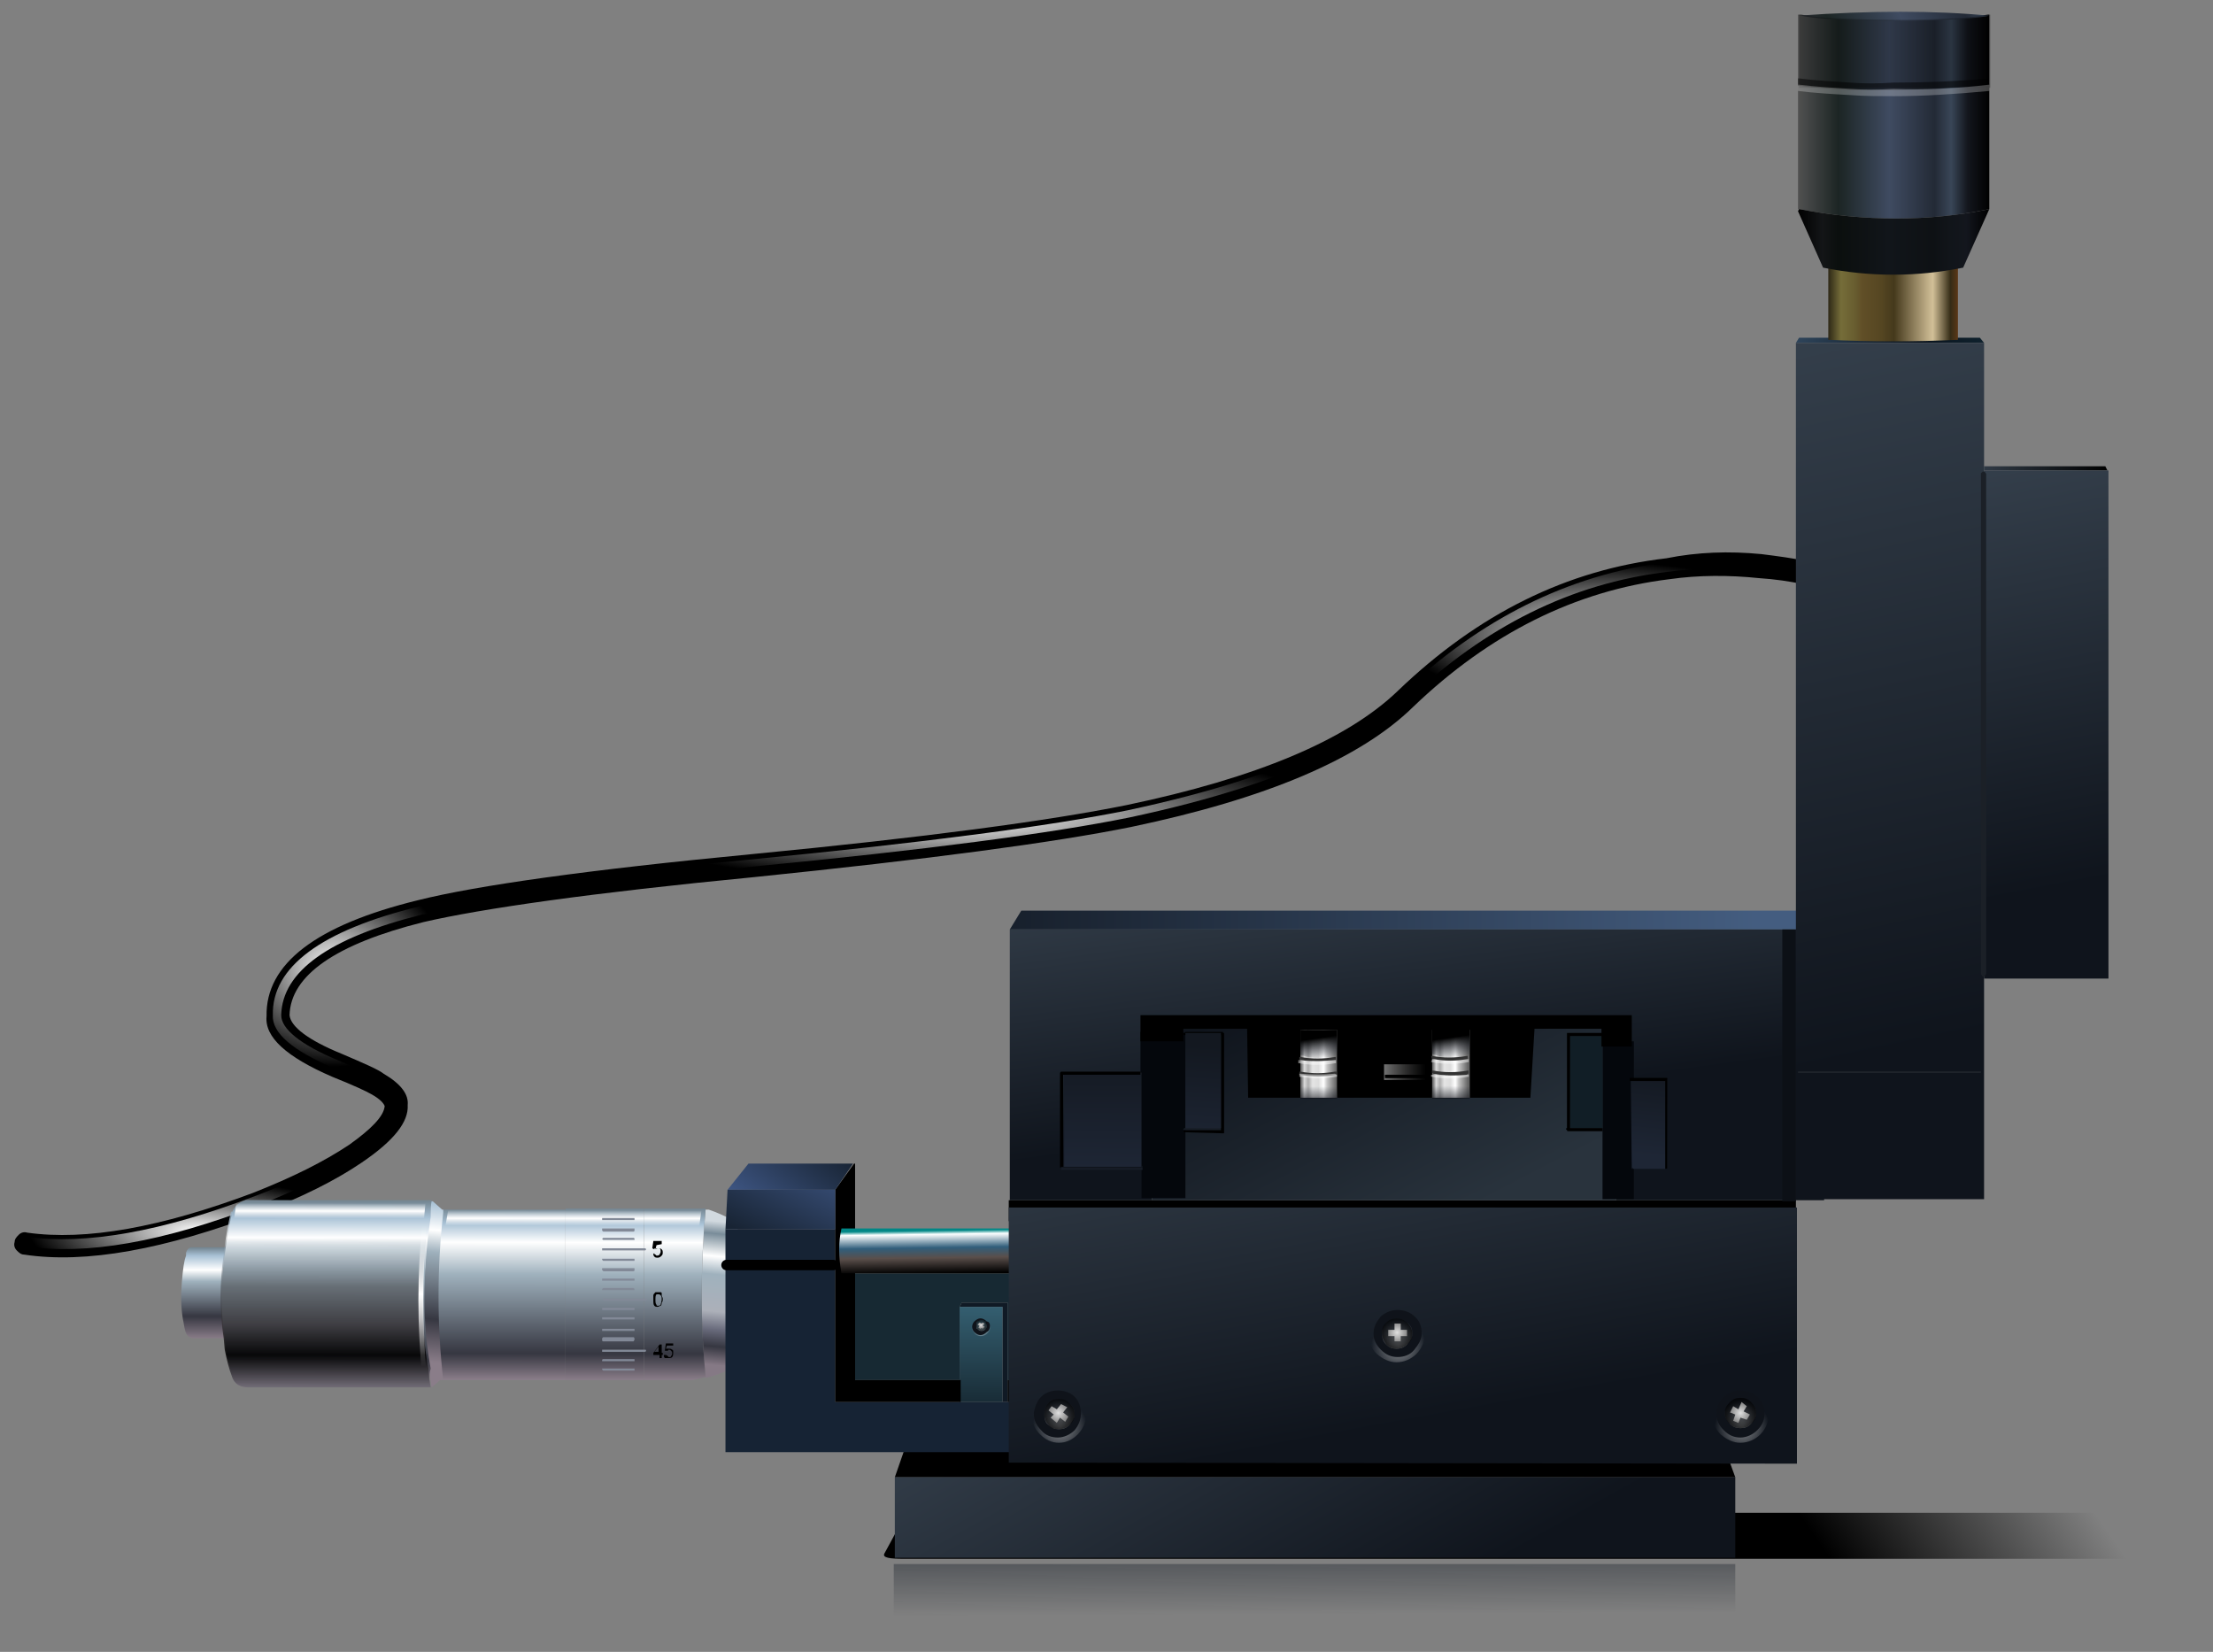 <?xml version="1.0" encoding="utf-8"?>
<!-- Generator: Adobe Illustrator 16.0.0, SVG Export Plug-In . SVG Version: 6.00 Build 0)  -->
<!DOCTYPE svg PUBLIC "-//W3C//DTD SVG 1.1//EN" "http://www.w3.org/Graphics/SVG/1.1/DTD/svg11.dtd">
<svg version="1.1" id="Layer_1" xmlns="http://www.w3.org/2000/svg" xmlns:xlink="http://www.w3.org/1999/xlink" x="0px" y="0px"
	 width="211.7px" height="158px" viewBox="77.5 397.7 211.7 158" enable-background="new 77.5 397.7 211.7 158"
	 xml:space="preserve">
<rect x="77.5" y="397.7" width="211.7" height="158" fill="#808080" stroke="none"/>
<g>
	<g>
		
			<linearGradient id="SVGID_1_" gradientUnits="userSpaceOnUse" x1="-368.7" y1="226.647" x2="-341.356" y2="226.647" gradientTransform="matrix(0.998 -5.668527e-002 -0.667 -0.964 769.214 740.777)">
			<stop  offset="0" style="stop-color:#000000"/>
			<stop  offset="1" style="stop-color:#000000;stop-opacity:0"/>
		</linearGradient>
		<path fill="url(#SVGID_1_)" d="M166.5,542.4h6.9h103.8c1.8,0,3.1,0.1,4,0.4l6.9,3.5c-0.2,0.3-1,0.5-2.5,0.5H172.5H164
			c-1.4,0-2.1-0.1-1.9-0.5l1.9-3.5C164.2,542.5,165,542.4,166.5,542.4z"/>
	</g>
	<g>
		
			<linearGradient id="SVGID_2_" gradientUnits="userSpaceOnUse" x1="0.915" y1="227.963" x2="0.864" y2="239.713" gradientTransform="matrix(1 0 0 -1 202.34 780.039)">
			<stop  offset="0" style="stop-color:#1C232C;stop-opacity:0"/>
			<stop  offset="1" style="stop-color:#1C232C"/>
		</linearGradient>
		<rect x="163" y="547.3" fill="url(#SVGID_2_)" width="80.5" height="7.5"/>
	</g>
	<g>
		<path fill="none" d="M211.3,465c0.2-0.2,0.3-0.3,0.5-0.5c4-3.8,8.3-6.8,12.9-8.9"/>
		<path d="M246,450.7L246,450.7c1.6,0.2,3.1,0.4,4.5,0.7c0.3,0.1,0.5,0.2,0.7,0.5c0.2,0.3,0.2,0.5,0.2,0.8c-0.1,0.3-0.2,0.5-0.5,0.7
			c-0.2,0.2-0.5,0.2-0.8,0.2c-1.4-0.3-2.8-0.5-4.3-0.6c-2.9-0.3-5.8-0.3-8.6,0.1c-9,1.1-17.2,5.2-24.5,12.2c-5.1,5-14.1,8.8-27,11.5
			c-7.4,1.5-19.5,3.1-36.1,4.8c-15.5,1.5-26,3-31.6,4.3c-8.4,2.1-12.7,5.1-12.8,8.9c0.1,1.1,1.8,2.4,5,3.7l0,0
			c2.1,0.9,3.5,1.5,4,1.9c1.7,1,2.4,2,2.3,3c0.1,1.6-1.3,3.4-4.4,5.5l0,0c-2.5,1.7-5.7,3.3-9.6,4.8c-9.2,3.5-16.8,4.9-22.7,4
			c-0.3,0-0.5-0.2-0.7-0.4c-0.2-0.2-0.3-0.5-0.2-0.8c0-0.3,0.2-0.5,0.4-0.7c0.2-0.2,0.5-0.3,0.8-0.2c5.6,0.8,12.8-0.5,21.6-3.8
			c3.8-1.5,6.8-3,9.2-4.6l0,0c2.1-1.5,3.3-2.7,3.4-3.7c-0.1-0.3-0.5-0.7-1.2-1.1c-0.5-0.3-1.8-0.9-3.8-1.7l0,0
			c-4.4-1.9-6.5-3.8-6.3-5.8c-0.1-5,4.7-8.7,14.5-11.1c5.6-1.4,16.2-2.9,31.9-4.4c16.6-1.6,28.5-3.2,35.9-4.7
			c12.4-2.6,21-6.2,25.9-10.9c7.7-7.4,16.2-11.6,25.7-12.7C239.9,450.5,242.9,450.4,246,450.7z"/>
		<g>
			
				<radialGradient id="SVGID_3_" cx="-229.243" cy="560.383" r="35.607" gradientTransform="matrix(0.553 0 0 -0.193 357.888 566.511)" gradientUnits="userSpaceOnUse">
				<stop  offset="0" style="stop-color:#FFFFFF"/>
				<stop  offset="1" style="stop-color:#FFFFFF;stop-opacity:0"/>
			</radialGradient>
			<path fill="url(#SVGID_3_)" d="M245.9,451.4c1.5,0.2,3,0.4,4.4,0.7c0.1,0,0.2,0.1,0.3,0.2c0.1,0.1,0.1,0.2,0.1,0.3
				c0,0.1-0.1,0.2-0.2,0.3c-0.1,0.1-0.2,0.1-0.3,0.1c-1.4-0.3-2.8-0.5-4.4-0.7c-3-0.3-5.9-0.3-8.8,0.1c-9.2,1.1-17.4,5.2-24.9,12.3
				l0,0c-0.1,0.1-0.1,0.1-0.2,0.2c-0.1,0.1-0.2,0.1-0.3,0.1s-0.2,0-0.3-0.1c-0.1-0.1-0.1-0.2-0.1-0.3c0-0.1,0-0.2,0.1-0.3
				c0.1-0.1,0.1-0.1,0.2-0.2l0,0c7.6-7.2,16-11.4,25.3-12.6C239.9,451.2,242.9,451.1,245.9,451.4z"/>
			
				<radialGradient id="SVGID_4_" cx="-449.365" cy="717.04" r="19.85" gradientTransform="matrix(0.553 0 0 -0.472 357.888 828.798)" gradientUnits="userSpaceOnUse">
				<stop  offset="0" style="stop-color:#FFFFFF"/>
				<stop  offset="1" style="stop-color:#FFFFFF;stop-opacity:0"/>
			</radialGradient>
			<path fill="url(#SVGID_4_)" d="M109.8,499.1L109.8,499.1c1.9,0.8,3.1,1.4,3.7,1.7c0.1,0.1,0.2,0.1,0.2,0.3c0,0.1,0,0.2,0,0.3
				c-0.1,0.1-0.1,0.2-0.2,0.2s-0.2,0-0.3,0c-0.6-0.3-1.9-0.9-3.7-1.7l0,0c-4-1.7-6-3.4-5.9-5.1c-0.1-4.6,4.6-8.1,14-10.4
				c1.9-0.5,4.4-1,7.5-1.5c0.1,0,0.2,0,0.3,0.1s0.1,0.2,0.2,0.3c0,0.1,0,0.2-0.1,0.3c-0.1,0.1-0.2,0.1-0.3,0.2
				c-3.1,0.5-5.6,1-7.4,1.4c-8.8,2.2-13.3,5.4-13.4,9.6C104.4,496.1,106.2,497.6,109.8,499.1z"/>
			
				<radialGradient id="SVGID_5_" cx="-339.206" cy="224.676" r="63.354" gradientTransform="matrix(0.553 0 0 -0.105 357.888 499.259)" gradientUnits="userSpaceOnUse">
				<stop  offset="0" style="stop-color:#FFFFFF"/>
				<stop  offset="1" style="stop-color:#FFFFFF;stop-opacity:0"/>
			</radialGradient>
			<path fill="url(#SVGID_5_)" d="M135.5,482.3c-0.1,0-0.2,0-0.3-0.1c-0.1-0.1-0.1-0.2-0.2-0.3c0-0.1,0-0.2,0.1-0.3
				c0.1-0.1,0.2-0.1,0.3-0.2c4.1-0.5,8.8-1,14-1.5c16.6-1.6,28.6-3.2,36-4.7c7.9-1.7,14.3-3.7,19.3-6.3c0.1-0.1,0.2-0.1,0.3,0
				c0.1,0,0.2,0.1,0.2,0.2c0.1,0.1,0.1,0.2,0,0.3c0,0.1-0.1,0.2-0.2,0.2c-5,2.5-11.5,4.6-19.5,6.3c-7.4,1.5-19.4,3.1-36.1,4.7
				C144.2,481.3,139.6,481.8,135.5,482.3z"/>
			
				<radialGradient id="SVGID_6_" cx="-472.915" cy="392.782" r="29.175" gradientTransform="matrix(0.553 0 0 -0.165 357.888 580.264)" gradientUnits="userSpaceOnUse">
				<stop  offset="0" style="stop-color:#FFFFFF"/>
				<stop  offset="1" style="stop-color:#FFFFFF;stop-opacity:0"/>
			</radialGradient>
			<path fill="url(#SVGID_6_)" d="M111.1,507.6c0.1-0.1,0.2-0.1,0.3-0.1s0.2,0.1,0.3,0.2c0.1,0.1,0.1,0.2,0.1,0.3s-0.1,0.2-0.2,0.3
				c-2.4,1.6-5.6,3.2-9.4,4.7c-9.1,3.5-16.5,4.8-22.3,3.9c-0.1,0-0.2-0.1-0.3-0.2c-0.1-0.1-0.1-0.2-0.1-0.3c0-0.1,0.1-0.2,0.2-0.3
				c0.1-0.1,0.2-0.1,0.3-0.1c5.7,0.8,13-0.5,21.9-3.9C105.6,510.7,108.7,509.2,111.1,507.6z"/>
		</g>
	</g>
	<g>
		<g>
			<polygon points="243.5,539 163.1,539 165.5,532.1 241,532.1 			"/>
			
				<linearGradient id="SVGID_7_" gradientUnits="userSpaceOnUse" x1="-15.869" y1="267.447" x2="6.934" y2="226.449" gradientTransform="matrix(1 0 0 -1 202.34 780.039)">
				<stop  offset="0" style="stop-color:#3C4855"/>
				<stop  offset="1" style="stop-color:#0F141C"/>
			</linearGradient>
			<rect x="163.1" y="539" fill="url(#SVGID_7_)" width="80.4" height="7.7"/>
		</g>
	</g>
	<g>
		<g>
			
				<linearGradient id="SVGID_8_" gradientUnits="userSpaceOnUse" x1="437.967" y1="906.459" x2="446.667" y2="906.459" gradientTransform="matrix(1.149425e-004 1 1 1.000000e-003 -797.643 78.189)">
				<stop  offset="0" style="stop-color:#758793"/>
				<stop  offset="8.627451e-002" style="stop-color:#A8C1D5"/>
				<stop  offset="0.243" style="stop-color:#FFFFFF"/>
				<stop  offset="0.369" style="stop-color:#9FB1BD"/>
				<stop  offset="0.753" style="stop-color:#363741"/>
				<stop  offset="1" style="stop-color:#8A7D89"/>
			</linearGradient>
			<path fill="url(#SVGID_8_)" d="M122.9,517v8.7H96c-0.4,0-0.7-0.3-0.8-0.8c-0.1-0.3-0.1-0.6-0.2-1c-0.2-1.2-0.2-2.4-0.1-3.6
				s0.2-2,0.4-2.5c0-0.1,0-0.2,0-0.3c0.1-0.3,0.3-0.5,0.5-0.5H122.9L122.9,517z"/>
		</g>
		<g>
			<g>
				<g>
					
						<linearGradient id="SVGID_9_" gradientUnits="userSpaceOnUse" x1="424.316" y1="998.248" x2="438.026" y2="998.248" gradientTransform="matrix(-9.208488e-002 0.996 0.996 9.208487e-002 -807.854 9.368896e-002)">
						<stop  offset="0" style="stop-color:#D1D9DF"/>
						<stop  offset="8.627451e-002" style="stop-color:#798C99"/>
						<stop  offset="0.243" style="stop-color:#FFFFFF"/>
						<stop  offset="0.369" style="stop-color:#9FB1BD"/>
						<stop  offset="0.627" style="stop-color:#ACB0B9"/>
						<stop  offset="0.753" style="stop-color:#696B7C"/>
						<stop  offset="0.871" style="stop-color:#363741"/>
						<stop  offset="1" style="stop-color:#857985"/>
					</linearGradient>
					<path fill="url(#SVGID_9_)" d="M145,529.5c-0.5-5.1-0.5-10.5,0-16.1h0.3c0.9,0.3,1.7,0.7,2.3,1l0,0c0.1,0,0.1,0.1,0.1,0.2h0.1
						l0,0c0.1,0.1,0.2,0.2,0.3,0.3c-0.3,4.6-0.3,9,0,13.3C147.3,528.7,146.3,529.2,145,529.5z"/>
					
						<linearGradient id="SVGID_10_" gradientUnits="userSpaceOnUse" x1="434.197" y1="932.975" x2="450.572" y2="932.975" gradientTransform="matrix(6.106871e-005 1 1 1.000000e-003 -797.65 78.189)">
						<stop  offset="0" style="stop-color:#758793"/>
						<stop  offset="8.627451e-002" style="stop-color:#A8C1D5"/>
						<stop  offset="0.196" style="stop-color:#FFFFFF"/>
						<stop  offset="0.384" style="stop-color:#9FB1BD"/>
						<stop  offset="0.847" style="stop-color:#363741"/>
						<stop  offset="1" style="stop-color:#8A7D89"/>
					</linearGradient>
					<rect x="131.6" y="513.3" fill="url(#SVGID_10_)" width="7.5" height="16.4"/>
					
						<linearGradient id="SVGID_11_" gradientUnits="userSpaceOnUse" x1="434.191" y1="939.674" x2="450.566" y2="939.674" gradientTransform="matrix(6.106871e-005 1 1 1.000000e-003 -797.65 78.189)">
						<stop  offset="0" style="stop-color:#758793"/>
						<stop  offset="8.627451e-002" style="stop-color:#A8C1D5"/>
						<stop  offset="0.196" style="stop-color:#FFFFFF"/>
						<stop  offset="0.384" style="stop-color:#9FB1BD"/>
						<stop  offset="0.847" style="stop-color:#363741"/>
						<stop  offset="1" style="stop-color:#8A7D89"/>
					</linearGradient>
					<path fill="url(#SVGID_11_)" d="M145,513.3c-0.5,5.6-0.5,11,0,16.1c-0.4,0.1-0.8,0.2-1.2,0.3h-4.7v-16.4H145L145,513.3z"/>
					
						<linearGradient id="SVGID_12_" gradientUnits="userSpaceOnUse" x1="434.182" y1="923.1" x2="450.544" y2="923.1" gradientTransform="matrix(6.106871e-005 1 1 1.000000e-003 -797.65 78.189)">
						<stop  offset="0" style="stop-color:#758793"/>
						<stop  offset="8.627451e-002" style="stop-color:#A8C1D5"/>
						<stop  offset="0.196" style="stop-color:#FFFFFF"/>
						<stop  offset="0.384" style="stop-color:#9FB1BD"/>
						<stop  offset="0.847" style="stop-color:#363741"/>
						<stop  offset="1" style="stop-color:#8A7D89"/>
					</linearGradient>
					<path fill="url(#SVGID_12_)" d="M131.6,513.3v16.4h-11.8c-0.6-5.3-0.6-10.7,0-16v-0.3h11.8V513.3z"/>
					
						<linearGradient id="SVGID_13_" gradientUnits="userSpaceOnUse" x1="424.654" y1="965.457" x2="441.343" y2="965.457" gradientTransform="matrix(-8.238884e-002 0.997 0.997 8.238884e-002 -807.086 8.46)">
						<stop  offset="0" style="stop-color:#758793"/>
						<stop  offset="8.627451e-002" style="stop-color:#A8C1D5"/>
						<stop  offset="0.243" style="stop-color:#FFFFFF"/>
						<stop  offset="0.369" style="stop-color:#9FB1BD"/>
						<stop  offset="0.753" style="stop-color:#363741"/>
						<stop  offset="1" style="stop-color:#8A7D89"/>
					</linearGradient>
					<path fill="url(#SVGID_13_)" d="M119.9,529.7h-0.3l-0.8,0.7c-0.1-0.5-0.2-1.1-0.2-1.7c-0.7-4.2-0.7-9,0-14.5
						c0-0.5,0-1.1,0.1-1.6h0.2l0.9,0.8h0.1v0.3C119.3,519,119.3,524.4,119.9,529.7z"/>
					
						<linearGradient id="SVGID_14_" gradientUnits="userSpaceOnUse" x1="433.494" y1="906.377" x2="451.344" y2="906.377" gradientTransform="matrix(5.602241e-005 1 1 1.000000e-003 -797.652 78.189)">
						<stop  offset="0" style="stop-color:#758793"/>
						<stop  offset="8.627451e-002" style="stop-color:#A8C1D5"/>
						<stop  offset="0.196" style="stop-color:#FFFFFF"/>
						<stop  offset="0.384" style="stop-color:#9FB1BD"/>
						<stop  offset="0.847" style="stop-color:#363741"/>
						<stop  offset="1" style="stop-color:#8A7D89"/>
					</linearGradient>
					<path fill="url(#SVGID_14_)" d="M118.7,530.4h-17.4c-0.7,0-1.2-0.2-1.4-0.7c-0.3-0.8-0.6-1.8-0.8-2.9l-0.1-1.1
						c-0.4-2.6-0.4-5.3,0-8c0.2-1.7,0.5-3.1,0.7-4c0.2-0.6,0.6-1,1.3-1.2h17.8c-0.1,0.5-0.1,1-0.1,1.6c-0.8,5.5-0.8,10.3,0,14.5
						C118.5,529.3,118.6,529.9,118.7,530.4z"/>
				</g>
			</g>
			<g>
				
					<linearGradient id="SVGID_15_" gradientUnits="userSpaceOnUse" x1="433.494" y1="906.277" x2="451.344" y2="906.277" gradientTransform="matrix(5.602241e-005 1 1 1.000000e-003 -797.652 78.189)">
					<stop  offset="0" style="stop-color:#758793;stop-opacity:0.78"/>
					<stop  offset="8.627451e-002" style="stop-color:#A8C1D5;stop-opacity:0.753"/>
					<stop  offset="0.196" style="stop-color:#FFFFFF;stop-opacity:0.682"/>
					<stop  offset="0.251" style="stop-color:#9FB1BD;stop-opacity:0.361"/>
					<stop  offset="0.455" style="stop-color:#54585D;stop-opacity:0.667"/>
					<stop  offset="0.659" style="stop-color:#343134;stop-opacity:0.761"/>
					<stop  offset="0.824" style="stop-color:#000000;stop-opacity:0.871"/>
					<stop  offset="1" style="stop-color:#726D78;stop-opacity:0.973"/>
				</linearGradient>
				<path fill="url(#SVGID_15_)" d="M118.6,512.6c-0.1,0.5-0.1,1-0.1,1.6c-0.8,5.5-0.8,10.3,0,14.5c0,0.6,0.1,1.2,0.2,1.7h-17.5
					c-0.8,0-1.3-0.4-1.5-1c-0.3-0.8-0.5-1.6-0.7-2.6l-0.1-1.1c-0.4-2.6-0.4-5.3,0-8c0.2-1.9,0.5-3.3,0.7-4.1h1.4v-1.1L118.6,512.6
					L118.6,512.6z"/>
			</g>
			<g>
				
					<linearGradient id="SVGID_16_" gradientUnits="userSpaceOnUse" x1="435.809" y1="915.566" x2="449.283" y2="915.566" gradientTransform="matrix(7.421150e-005 1 1 1.000000e-003 -797.649 78.189)">
					<stop  offset="0" style="stop-color:#FFFFFF;stop-opacity:0"/>
					<stop  offset="0.486" style="stop-color:#FFFFFF"/>
					<stop  offset="1" style="stop-color:#FFFFFF;stop-opacity:0"/>
				</linearGradient>
				<path fill="url(#SVGID_16_)" d="M118.3,514.5c0.1,0,0.1,0.1,0,0.2c-0.4,4.9-0.4,9.7,0,14.6c0,0.1,0,0.1,0,0.2s-0.1,0.1-0.2,0.1
					s-0.1,0-0.1,0c-0.1-0.1-0.1-0.1-0.1-0.2c-0.5-4.9-0.5-9.8,0-14.7c0-0.1,0-0.1,0.1-0.2l0.1-0.1
					C118.1,514.3,118.2,514.4,118.3,514.5z"/>
			</g>
			<g>
				<g>
					
						<linearGradient id="SVGID_17_" gradientUnits="userSpaceOnUse" x1="434.347" y1="932.615" x2="435.822" y2="932.615" gradientTransform="matrix(6.779660e-004 1 1 1.000001e-003 -797.56 78.189)">
						<stop  offset="0" style="stop-color:#FFFFFF;stop-opacity:0"/>
						<stop  offset="0.522" style="stop-color:#FFFFFF"/>
						<stop  offset="1" style="stop-color:#FFFFFF;stop-opacity:0"/>
					</linearGradient>
					<polygon fill="url(#SVGID_17_)" points="139.1,513.5 139.1,515.6 131.6,515.6 131.6,513.4 					"/>
					
						<linearGradient id="SVGID_18_" gradientUnits="userSpaceOnUse" x1="434.341" y1="939.115" x2="435.816" y2="939.115" gradientTransform="matrix(6.779660e-004 1 1 1.000001e-003 -797.56 78.189)">
						<stop  offset="0" style="stop-color:#FFFFFF;stop-opacity:0"/>
						<stop  offset="0.522" style="stop-color:#FFFFFF"/>
						<stop  offset="1" style="stop-color:#FFFFFF;stop-opacity:0"/>
					</linearGradient>
					<polygon fill="url(#SVGID_18_)" points="139.1,515.6 139.1,513.5 144.6,513.5 144.3,515.6 					"/>
					
						<linearGradient id="SVGID_19_" gradientUnits="userSpaceOnUse" x1="434.346" y1="923.064" x2="435.82" y2="923.064" gradientTransform="matrix(6.779660e-004 1 1 1.000001e-003 -797.56 78.189)">
						<stop  offset="0" style="stop-color:#FFFFFF;stop-opacity:0"/>
						<stop  offset="0.522" style="stop-color:#FFFFFF"/>
						<stop  offset="1" style="stop-color:#FFFFFF;stop-opacity:0"/>
					</linearGradient>
					<polygon fill="url(#SVGID_19_)" points="131.6,513.4 131.6,515.6 120,515.6 120.4,513.3 					"/>
					
						<linearGradient id="SVGID_20_" gradientUnits="userSpaceOnUse" x1="433.666" y1="906.265" x2="435.142" y2="906.265" gradientTransform="matrix(6.779660e-004 1 1 1.000001e-003 -797.56 78.189)">
						<stop  offset="0" style="stop-color:#FFFFFF;stop-opacity:0"/>
						<stop  offset="0.522" style="stop-color:#FFFFFF"/>
						<stop  offset="1" style="stop-color:#FFFFFF;stop-opacity:0"/>
					</linearGradient>
					<polygon fill="url(#SVGID_20_)" points="100.1,512.8 118.2,512.8 118,514.9 99.8,514.9 					"/>
				</g>
			</g>
		</g>
		<g>
			<g>
				<path fill="#828997" d="M135.1,528.7v-0.1h0.1h2.9h0.1v0.1v0.1h-0.1h-2.9C135.2,528.8,135.2,528.8,135.1,528.7
					C135.1,528.8,135.1,528.7,135.1,528.7z M135.1,527.8C135.1,527.8,135.1,527.7,135.1,527.8c0-0.1,0.1-0.1,0.1-0.1h2.9h0.1v0.1
					v0.1h-0.1h-2.9h-0.1V527.8z M135.1,526.8h0.1h3.9h0.1c0.1,0,0.1,0,0.1,0.1c0,0,0,0.1-0.1,0.1h-0.1h-3.9h-0.1V526.8z
					 M138.2,525.8L138.2,525.8c0,0.1-0.1,0.2-0.1,0.2h-2.9c0,0-0.1,0-0.1-0.1v-0.1v-0.1l0.1-0.1h2.9
					C138.1,525.6,138.2,525.6,138.2,525.8C138.2,525.7,138.2,525.7,138.2,525.8z M138.1,524.8h0.1v0.1v0.1h-0.1h-2.9h-0.1v-0.1v-0.1
					h0.1H138.1z M138.2,523h-0.1h-2.9h-0.1v-0.1v-0.1h0.1h2.9h0.1C138.2,522.9,138.2,522.9,138.2,523L138.2,523z M138.1,523.7h0.1
					v0.2h-0.1h-2.9h-0.1v-0.2h0.1H138.1z M138.2,520C138.2,520,138.2,520.1,138.2,520c0,0.1,0,0.2,0,0.2h-0.1h-2.9h-0.1v-0.1V520
					h0.1h2.9H138.2z M138.2,521.1h-0.1h-2.9h-0.1V521l0,0l0.1-0.1h2.9C138.1,520.9,138.2,520.9,138.2,521.1L138.2,521.1L138.2,521.1
					z M139.4,522c0,0,0,0.1-0.1,0.1h-0.1h-3.9h-0.1V522v-0.1h0.1h3.9h0.1C139.3,521.9,139.4,521.9,139.4,522z M135.1,519.2
					L135.1,519.2c0-0.1,0-0.1,0-0.2h0.1h2.9h0.1c0,0.1,0,0.1,0,0.1v0.1c0,0.1-0.1,0.1-0.1,0.1h-2.9
					C135.2,519.3,135.2,519.2,135.1,519.2z M135.1,518.2v-0.1h0.1h2.9h0.1v0.1v0.1h-0.1h-2.9C135.2,518.3,135.2,518.3,135.1,518.2
					C135.1,518.3,135.1,518.2,135.1,518.2z M135.1,517.1h0.1h3.9h0.1c0.1,0,0.1,0.1,0.1,0.1s0,0.1-0.1,0.1h-0.1h-3.9h-0.1v-0.1
					V517.1z M135.1,515.4L135.1,515.4c0-0.1,0-0.1,0-0.2h0.1h2.9h0.1v0.1v0.1c0,0.1-0.1,0.1-0.1,0.1h-2.9
					C135.2,515.5,135.2,515.5,135.1,515.4z M135.1,516.2l0.1-0.1h2.9c0,0,0.1,0,0.1,0.1l0,0c0,0.1,0,0.1,0,0.1h-0.1h-2.9
					L135.1,516.2C135.1,516.3,135.1,516.3,135.1,516.2L135.1,516.2z M135.1,514.2h0.1h2.9h0.1v0.1v0.1h-0.1h-2.9h-0.1V514.2
					L135.1,514.2z"/>
			</g>
			<g>
				<path d="M140.8,516.7L140.8,516.7l-0.5,0.1l-0.1,0.4c0.1-0.1,0.2-0.1,0.3-0.1s0.2,0,0.3,0.1c0.1,0.1,0.1,0.2,0.1,0.3
					s0,0.2-0.1,0.3c-0.1,0.1-0.2,0.2-0.4,0.2c-0.1,0-0.2,0-0.3-0.1c-0.1-0.1-0.1-0.2-0.1-0.3h0.1c0,0.1,0.1,0.1,0.1,0.1
					c0.1,0.1,0.1,0.1,0.1,0.1c0.1,0,0.2,0,0.3-0.1c0-0.1,0.1-0.1,0.1-0.3c0-0.1,0-0.2-0.1-0.3c-0.1,0-0.1,0-0.3,0h-0.1
					c-0.1,0-0.1,0-0.1,0.1l-0.2-0.1l0.1-0.7h0.8V516.7z M140,521.6c0-0.1,0.1-0.2,0.2-0.3c0.1,0,0.1,0,0.2,0s0.2,0,0.3,0
					c0,0,0.1,0,0.1,0.1c0,0.1,0,0.1,0,0.2c0,0.1,0.1,0.2,0.1,0.3c0,0.2,0,0.3-0.1,0.4c0,0.1,0,0.2-0.1,0.3c-0.1,0-0.2,0.1-0.3,0.1
					s-0.2,0-0.3-0.1c-0.1-0.1-0.1-0.3-0.1-0.6C140,521.8,140,521.7,140,521.6z M140.3,521.5c-0.1,0.1-0.1,0.3-0.1,0.5s0,0.4,0.1,0.5
					c0,0.1,0.1,0.1,0.1,0.1c0.1,0,0.2,0,0.3-0.1c0-0.1,0.1-0.3,0.1-0.5s0-0.3-0.1-0.4c-0.1-0.1-0.1-0.1-0.3-0.1
					C140.3,521.5,140.3,521.5,140.3,521.5z M140.8,526.3v0.8h0.1v0.2h-0.1v0.3h-0.2v-0.3H140v-0.2l0.6-0.8H140.8z M141.4,527.4
					c0,0.1,0.1,0.1,0.1,0.1c0.1,0,0.2,0,0.2-0.1c0.1-0.1,0.1-0.2,0.1-0.3c0,0,0-0.1-0.1-0.2c0,0-0.1-0.1-0.2-0.1c0,0-0.1,0-0.1,0.1
					c-0.1,0-0.1,0-0.1,0h-0.2l0.1-0.7h0.7v0.2h-0.6l-0.1,0.3c0.1,0,0.2,0,0.3,0s0.2,0,0.3,0.1c0.1,0,0.1,0.1,0.1,0.3
					c0,0.1,0,0.3-0.1,0.4c-0.1,0.1-0.2,0.1-0.4,0.1c-0.1,0-0.2,0-0.3,0c-0.1-0.1-0.1-0.2-0.1-0.3h0.2
					C141.3,527.3,141.3,527.4,141.4,527.4z M140.5,526.5l-0.4,0.5h0.4V526.5z"/>
			</g>
		</g>
	</g>
	<g>
		<g>
			<g>
				<polygon fill="#101A25" points="173.9,531.8 173.4,531.8 173.4,522.7 169.3,522.7 169.5,522.3 173.9,522.3 173.9,529.7 				"/>
				<path fill="#162334" d="M146.9,515.3h10.5v0.9c0,7.5,0,12.7,0,15.6h11.9h4.1h0.5h3.4v4.8h-30.4V515.3z"/>
				
					<linearGradient id="SVGID_21_" gradientUnits="userSpaceOnUse" x1="-751.664" y1="728.901" x2="-741.413" y2="728.901" gradientTransform="matrix(5.171196e-003 -1 -1 -5.171196e-003 904.112 -215.562)">
					<stop  offset="0" style="stop-color:#172933"/>
					<stop  offset="1" style="stop-color:#366274"/>
				</linearGradient>
				<polygon fill="url(#SVGID_21_)" points="173.4,531.8 169.3,531.8 169.3,529.7 169.3,522.7 173.4,522.7 				"/>
				<polygon fill="#172933" points="169.3,522.7 169.3,529.7 159.2,529.7 159.2,519.5 177.3,519.5 177.3,529.7 173.9,529.7 
					173.9,522.3 169.5,522.3 				"/>
				<path d="M177.3,531.8h-3.4v-2.1h3.4V531.8z M169.3,531.8h-11.9c0-2.9,0-8.1,0-15.6v-0.9v-3.8l1.8-2.5h0.1v10.5v10.2h10.1v2.1
					H169.3z"/>
				
					<linearGradient id="SVGID_22_" gradientUnits="userSpaceOnUse" x1="-541.136" y1="405.328" x2="-531.187" y2="405.328" gradientTransform="matrix(0.633 -0.774 -0.774 -0.633 806.056 351.877)">
					<stop  offset="0" style="stop-color:#3F5785"/>
					<stop  offset="1" style="stop-color:#182434"/>
				</linearGradient>
				<polygon fill="url(#SVGID_22_)" points="157.4,511.5 147.1,511.5 149.1,509 159.1,509 				"/>
				
					<linearGradient id="SVGID_23_" gradientUnits="userSpaceOnUse" x1="322.786" y1="1198.097" x2="333.273" y2="1198.097" gradientTransform="matrix(-0.443 0.897 0.897 0.443 -775.987 -312.92)">
					<stop  offset="0" style="stop-color:#3F5785"/>
					<stop  offset="1" style="stop-color:#182434"/>
				</linearGradient>
				<polygon fill="url(#SVGID_23_)" points="157.4,515.3 146.9,515.3 147.1,511.5 157.4,511.5 				"/>
			</g>
		</g>
		<g>
			
				<linearGradient id="SVGID_24_" gradientUnits="userSpaceOnUse" x1="437.917" y1="956.665" x2="442.019" y2="956.665" gradientTransform="matrix(1.452098e-002 1 1 -1.452098e-002 -795.404 91.375)">
				<stop  offset="0" style="stop-color:#018786"/>
				<stop  offset="8.627451e-002" style="stop-color:#FCFFFF"/>
				<stop  offset="0.4" style="stop-color:#315E7B"/>
				<stop  offset="0.635" style="stop-color:#5A4F4B"/>
				<stop  offset="1" style="stop-color:#000000"/>
			</linearGradient>
			<path fill="url(#SVGID_24_)" d="M177.3,515.2v4.3H158c-0.3-1.6-0.3-3,0-4.3H177.3z"/>
		</g>
		<g>
			<g>
				
					<line fill="none" stroke="#000000" stroke-linecap="round" stroke-linejoin="round" stroke-miterlimit="3" x1="157.2" y1="518.7" x2="147" y2="518.7"/>
				<line fill="none" x1="157.3" y1="519" x2="147.1" y2="519"/>
			</g>
		</g>
	</g>
	<g>
		<g>
			<rect x="174" y="512.5" width="75.3" height="2"/>
		</g>
		<g>
			
				<linearGradient id="SVGID_25_" gradientUnits="userSpaceOnUse" x1="430.675" y1="891.06" x2="473.967" y2="891.06" gradientTransform="matrix(0.194 0.981 0.984 -0.18 -754.953 228.964)">
				<stop  offset="0" style="stop-color:#3C4855"/>
				<stop  offset="1" style="stop-color:#0F141C"/>
			</linearGradient>
			<polygon fill="url(#SVGID_25_)" points="174,513.2 249.4,513.2 249.4,537.7 174,537.6 			"/>
		</g>
	</g>
	<g>
		<g>
			<g>
				
					<linearGradient id="SVGID_26_" gradientUnits="userSpaceOnUse" x1="-155.84" y1="294.339" x2="43.16" y2="294.339" gradientTransform="matrix(1 0 0 -1 202.34 780.039)">
					<stop  offset="0" style="stop-color:#000000"/>
					<stop  offset="0.455" style="stop-color:#000000"/>
					<stop  offset="1" style="stop-color:#445D80"/>
				</linearGradient>
				<path fill="url(#SVGID_26_)" d="M252,486.6h-0.2h-77.7l1.1-1.8h0.1h3.5h62.4h1.7h1.9h1.1h1.1h2.8h1h0.1h0.1
					C251.4,485.3,251.7,485.9,252,486.6z"/>
				
					<linearGradient id="SVGID_27_" gradientUnits="userSpaceOnUse" x1="6.957" y1="308.14" x2="11.262" y2="276.423" gradientTransform="matrix(1 0 0 -1 202.34 780.039)">
					<stop  offset="0" style="stop-color:#3C4855"/>
					<stop  offset="1" style="stop-color:#0F141C"/>
				</linearGradient>
				<polygon fill="url(#SVGID_27_)" points="252,486.6 252,512.5 232.1,512.5 232.1,495.2 187.7,495.2 187.7,512.5 174.1,512.5 
					174.1,509.9 174.1,486.6 251.9,486.6 				"/>
				<line fill="none" x1="251.9" y1="486.6" x2="252" y2="486.6"/>
				<line fill="none" x1="174.1" y1="509.9" x2="173.5" y2="509.9"/>
			</g>
		</g>
		<g>
			<g>
				
					<linearGradient id="SVGID_28_" gradientUnits="userSpaceOnUse" x1="-744.038" y1="968.556" x2="-716.635" y2="968.556" gradientTransform="matrix(-0.45 -0.893 -0.888 0.46 740.838 -595.207)">
					<stop  offset="0" style="stop-color:#29333D"/>
					<stop  offset="1" style="stop-color:#0F141C"/>
				</linearGradient>
				<path fill="url(#SVGID_28_)" d="M232.1,512.5h-44.4v-17.3h44.4V512.5z M194.2,496.3h-3.5H194.2z"/>
				<line fill="none" x1="194.2" y1="496.3" x2="190.7" y2="496.3"/>
			</g>
		</g>
		<g>
			<g>
				<path fill="#04070C" d="M230.8,505.6v-8.3h3v3.6h-0.2l0.1,8.5h0.1l0,0v3h-3c0-0.7,0-1.4,0-2.2v-1.6l0,0v-2.8V505.6L230.8,505.6z
					 M186.6,509.3v-8.8h0.1l0,0c0-0.1,0-0.1,0-0.2h-0.1v-3.9h4.1c0,0,0,0.1,0.1,0.1h0.1v9.1c-0.1,0-0.1,0-0.1,0l-0.1,0.1
					c0,0.1,0,0.1,0.1,0.1h0.1v6.5h-4.2c0-0.9,0-1.9,0-2.9h0.1v-0.1v-0.1C186.7,509.3,186.7,509.3,186.6,509.3z"/>
				
					<linearGradient id="SVGID_29_" gradientUnits="userSpaceOnUse" x1="33.481" y1="280.241" x2="32.588" y2="271.793" gradientTransform="matrix(1 0 0 -1 202.34 780.039)">
					<stop  offset="0" style="stop-color:#131820"/>
					<stop  offset="1" style="stop-color:#1E2635"/>
				</linearGradient>
				<polygon fill="url(#SVGID_29_)" points="233.7,509.5 233.7,509.4 233.6,509.5 233.5,500.9 233.7,500.9 237,500.9 237,509.5 				
					"/>
				<path fill="#111E26" d="M227.5,496.5L227.5,496.5L227.5,496.5L227.5,496.5z M230.8,497.3v8.3h-3.1v-8.8h3.1V497.3z"/>
				<path d="M230.8,496.8h-3.1v8.8h3.1v0.3h-3.3c0,0-0.1,0-0.1-0.1l-0.1-0.1c0,0,0-0.1,0.1-0.1v-9v-0.1h0.1h0.1h0.1h3.1V496.8
					L230.8,496.8z M223.9,502.7h-27l-0.1-6.7h27.5L223.9,502.7z M190.9,506c-0.1,0-0.1,0-0.1,0s-0.1,0-0.1-0.1c0,0,0-0.1,0.1-0.1
					h0.1h3.4v-9.1h-3.4h-0.1c-0.1,0-0.1-0.1-0.1-0.1s0-0.1,0.1-0.1l0.1-0.1h3.6v0.1c0.1,0,0.1,0,0.1,0.1v9.4c0,0.1,0,0.1-0.1,0.1
					l0,0L190.9,506L190.9,506z M186.6,500.5h-7.4v8.8H179c0,0,0,0.1-0.1,0.1v-9c0-0.1,0-0.1,0.1-0.2h7.5h0.1
					C186.6,500.2,186.6,500.3,186.6,500.5L186.6,500.5C186.7,500.5,186.7,500.5,186.6,500.5z"/>
				
					<linearGradient id="SVGID_30_" gradientUnits="userSpaceOnUse" x1="-9.554" y1="282.369" x2="-10.102" y2="272.418" gradientTransform="matrix(1 0 0 -1 202.34 780.039)">
					<stop  offset="0" style="stop-color:#131820"/>
					<stop  offset="1" style="stop-color:#1E2635"/>
				</linearGradient>
				<rect x="190.9" y="496.5" fill="url(#SVGID_30_)" width="3.4" height="9.1"/>
				
					<radialGradient id="SVGID_31_" cx="-21.89" cy="289.823" r="6.296" fx="-20.137" fy="289.823" gradientTransform="matrix(1 0 0 -1.209 202.34 852.665)" gradientUnits="userSpaceOnUse">
					<stop  offset="0" style="stop-color:#111822"/>
					<stop  offset="1" style="stop-color:#161C25"/>
				</radialGradient>
				<path fill="url(#SVGID_31_)" d="M186.6,509.6h-7.4c-0.1,0-0.1,0-0.1,0s-0.1,0-0.1-0.1c0,0,0-0.1,0.1-0.1h0.2h7.4h0.1v0.1v0.1
					C186.7,509.6,186.7,509.6,186.6,509.6z"/>
				
					<linearGradient id="SVGID_32_" gradientUnits="userSpaceOnUse" x1="-19.297" y1="282.224" x2="-19.368" y2="270.45" gradientTransform="matrix(1 0 0 -1 202.34 780.039)">
					<stop  offset="0" style="stop-color:#131820"/>
					<stop  offset="1" style="stop-color:#1E2635"/>
				</linearGradient>
				<rect x="179.3" y="500.5" fill="url(#SVGID_32_)" width="7.4" height="8.8"/>
			</g>
		</g>
		<g>
			<g>
				
					<linearGradient id="SVGID_33_" gradientUnits="userSpaceOnUse" x1="6.873" y1="279.789" x2="11.548" y2="279.789" gradientTransform="matrix(1 0 0 -1 202.34 780.039)">
					<stop  offset="0" style="stop-color:#FFFFFF;stop-opacity:0.553"/>
					<stop  offset="1" style="stop-color:#A9A7A6;stop-opacity:0"/>
				</linearGradient>
				<path fill="url(#SVGID_33_)" d="M209.9,499.5h4.3v1.5h-4.3V499.5z M210,500.5v0.3h4.1v-0.3H210z"/>
				<rect x="210" y="500.5" width="4.1" height="0.3"/>
			</g>
		</g>
		<g>
			<path d="M237.1,509.5h-0.3v-8.4h-3.4v-0.3h3.6c0,0.1,0,0.1,0,0.2v8.5H237.1z"/>
		</g>
		<g>
			<polygon points="186.6,494.8 233.6,494.8 233.6,497.8 230.7,497.8 230.7,496.1 190.7,496.1 190.7,497.3 186.6,497.3 			"/>
		</g>
		<g>
			<g>
				
					<linearGradient id="SVGID_34_" gradientUnits="userSpaceOnUse" x1="-0.59" y1="280.589" x2="3.01" y2="280.589" gradientTransform="matrix(1 0 0 -1 202.34 780.039)">
					<stop  offset="0" style="stop-color:#595959"/>
					<stop  offset="6.666666e-002" style="stop-color:#717171"/>
					<stop  offset="0.149" style="stop-color:#D9D9D9"/>
					<stop  offset="0.251" style="stop-color:#AEAEAE"/>
					<stop  offset="0.365" style="stop-color:#E4E4E4"/>
					<stop  offset="0.522" style="stop-color:#DDDDDD"/>
					<stop  offset="0.659" style="stop-color:#FFFFFF"/>
					<stop  offset="0.745" style="stop-color:#C8C8C8"/>
					<stop  offset="1" style="stop-color:#626262"/>
				</linearGradient>
				<rect x="201.9" y="496.2" fill="url(#SVGID_34_)" width="3.5" height="6.5"/>
			</g>
			<g>
				<g>
					<path fill="#333333" d="M203.6,499.2c-0.5,0-1.1,0-1.6-0.1c-0.1,0-0.1,0-0.1,0h-0.1v-0.3h0.1c1.1,0.2,2.2,0.2,3.3,0h0.1v0.3
						h-0.1C204.7,499.1,204.2,499.2,203.6,499.2z M205.4,500.2v0.3h-0.1c-1.1,0.2-2.2,0.2-3.4,0h-0.1l0,0v-0.3h0.1
						c1.1,0.2,2.2,0.2,3.3,0H205.4z"/>
					<path fill="#FFFFFF" fill-opacity="0.451" d="M203.6,499.2c0.5,0,1.1,0,1.6-0.1h0.1v0.3h-0.1c-1.1,0.2-2.2,0.2-3.4,0h-0.1v-0.3
						h0.1h0.1C202.6,499.2,203.1,499.2,203.6,499.2z M205.4,500.5v0.2h-0.1c-1.1,0.2-2.2,0.2-3.4,0h-0.1v-0.3h0.1
						c1.1,0.1,2.2,0.1,3.3,0L205.4,500.5L205.4,500.5z"/>
				</g>
			</g>
			<g>
				<g>
					
						<linearGradient id="SVGID_35_" gradientUnits="userSpaceOnUse" x1="434.081" y1="891.383" x2="436.067" y2="891.383" gradientTransform="matrix(0.189 0.982 0.992 -0.139 -762.29 194.568)">
						<stop  offset="0" style="stop-color:#000000"/>
						<stop  offset="1" style="stop-color:#1B222F;stop-opacity:0"/>
					</linearGradient>
					<path fill="url(#SVGID_35_)" d="M205.4,498.6c-1.1,0.4-2.3,0.4-3.5,0v-2.4h3.5V498.6z"/>
					
						<linearGradient id="SVGID_36_" gradientUnits="userSpaceOnUse" x1="1.293" y1="276.259" x2="1.316" y2="278.434" gradientTransform="matrix(1 0 0 -1 202.34 780.039)">
						<stop  offset="0" style="stop-color:#000000"/>
						<stop  offset="1" style="stop-color:#1B222F;stop-opacity:0"/>
					</linearGradient>
					<rect x="201.9" y="501.3" fill="url(#SVGID_36_)" width="3.5" height="1.5"/>
				</g>
			</g>
		</g>
		<g>
			<g>
				
					<linearGradient id="SVGID_37_" gradientUnits="userSpaceOnUse" x1="12.01" y1="280.589" x2="15.61" y2="280.589" gradientTransform="matrix(1 0 0 -1 202.34 780.039)">
					<stop  offset="0" style="stop-color:#595959"/>
					<stop  offset="6.666666e-002" style="stop-color:#717171"/>
					<stop  offset="0.149" style="stop-color:#D9D9D9"/>
					<stop  offset="0.251" style="stop-color:#AEAEAE"/>
					<stop  offset="0.365" style="stop-color:#E4E4E4"/>
					<stop  offset="0.522" style="stop-color:#DDDDDD"/>
					<stop  offset="0.659" style="stop-color:#FFFFFF"/>
					<stop  offset="0.745" style="stop-color:#C8C8C8"/>
					<stop  offset="1" style="stop-color:#626262"/>
				</linearGradient>
				<rect x="214.5" y="496.2" fill="url(#SVGID_37_)" width="3.6" height="6.5"/>
			</g>
			<g>
				<g>
					<path fill="#FFFFFF" fill-opacity="0.451" d="M214.5,499L214.5,499c0.1,0,0.2,0,0.3,0c1,0.2,2.1,0.2,3.1,0h0.1v0.3h-0.1
						c-1.1,0.2-2.2,0.2-3.4,0h-0.1L214.5,499L214.5,499z M217.8,500.5h0.1h0.1v0.2h-0.1c-1.1,0.2-2.2,0.2-3.4,0h-0.1v-0.2h0.1
						C215.7,500.6,216.7,500.6,217.8,500.5z"/>
					<path fill="#333333" d="M214.5,499L214.5,499l-0.1-0.3h0.1c1.1,0.2,2.2,0.2,3.3,0h0.1v0.3l0,0h-0.1c-1,0.2-2.1,0.2-3.1,0
						C214.7,499,214.7,499,214.5,499L214.5,499z M217.8,500.5c-1.1,0.1-2.1,0.1-3.2-0.1l-0.1-0.1v-0.2h0.1c1.1,0.2,2.2,0.2,3.3,0
						h0.1v0.3h-0.1C217.8,500.5,217.8,500.5,217.8,500.5z"/>
				</g>
			</g>
			<g>
				<g>
					
						<linearGradient id="SVGID_38_" gradientUnits="userSpaceOnUse" x1="435.79" y1="903.824" x2="437.776" y2="903.824" gradientTransform="matrix(0.189 0.982 0.992 -0.139 -762.29 194.568)">
						<stop  offset="0" style="stop-color:#000000"/>
						<stop  offset="1" style="stop-color:#1B222F;stop-opacity:0"/>
					</linearGradient>
					<path fill="url(#SVGID_38_)" d="M214.5,498.5v-2.4h3.6v2.4C217,499,215.8,499,214.5,498.5z"/>
					
						<linearGradient id="SVGID_39_" gradientUnits="userSpaceOnUse" x1="13.943" y1="276.31" x2="13.966" y2="278.484" gradientTransform="matrix(1 0 0 -1 202.34 780.039)">
						<stop  offset="0" style="stop-color:#000000"/>
						<stop  offset="1" style="stop-color:#1B222F;stop-opacity:0"/>
					</linearGradient>
					<rect x="214.5" y="501.3" fill="url(#SVGID_39_)" width="3.6" height="1.5"/>
				</g>
			</g>
		</g>
	</g>
	<g>
		<rect x="248" y="486.6" fill="#0C1016" width="1.3" height="26"/>
	</g>
	<g>
		<g>
			<g>
				
					<linearGradient id="SVGID_40_" gradientUnits="userSpaceOnUse" x1="47.073" y1="349.789" x2="64.848" y2="349.789" gradientTransform="matrix(1 0 0 -1 202.34 780.039)">
					<stop  offset="0" style="stop-color:#2E445A"/>
					<stop  offset="0.663" style="stop-color:#0A141E"/>
					<stop  offset="1" style="stop-color:#0F212D"/>
				</linearGradient>
				<polygon fill="url(#SVGID_40_)" points="267.3,430.5 249.3,430.5 249.6,430 266.9,430 				"/>
				
					<linearGradient id="SVGID_41_" gradientUnits="userSpaceOnUse" x1="367.083" y1="904.105" x2="450.759" y2="904.105" gradientTransform="matrix(0.267 0.964 0.979 -0.211 -740.129 253.084)">
					<stop  offset="0" style="stop-color:#3C4855"/>
					<stop  offset="1" style="stop-color:#0F141C"/>
				</linearGradient>
				<rect x="249.3" y="430.5" fill="url(#SVGID_41_)" width="18" height="81.9"/>
			</g>
		</g>
		<g>
			<g>
				
					<linearGradient id="SVGID_42_" gradientUnits="userSpaceOnUse" x1="64.897" y1="337.539" x2="76.822" y2="337.539" gradientTransform="matrix(1 0 0 -1 202.34 780.039)">
					<stop  offset="0" style="stop-color:#303A45"/>
					<stop  offset="1" style="stop-color:#000000"/>
				</linearGradient>
				<polygon fill="url(#SVGID_42_)" points="267.3,442.7 267.3,442.3 278.9,442.3 279.1,442.7 				"/>
				
					<linearGradient id="SVGID_43_" gradientUnits="userSpaceOnUse" x1="388.884" y1="902.606" x2="438.986" y2="902.606" gradientTransform="matrix(0.295 0.956 0.988 -0.19 -743.367 233.812)">
					<stop  offset="0" style="stop-color:#3C4855"/>
					<stop  offset="1" style="stop-color:#0F141C"/>
				</linearGradient>
				<rect x="267.3" y="442.7" fill="url(#SVGID_43_)" width="11.9" height="48.6"/>
			</g>
		</g>
		<g>
			<g>
				<polygon points="249.5,500 267,500 267,500 				"/>
				<rect x="249.5" y="500.2" fill="#FFFFFF" fill-opacity="0.102" width="17.5" height="0.1"/>
			</g>
		</g>
		<g>
			<path fill="#1B2027" d="M267,443c0,0,0-0.1,0.1-0.1c0-0.1,0.1-0.1,0.2-0.1c0.1,0,0.1,0,0.1,0.1c0.1,0.1,0.1,0.1,0.1,0.1v47.8
				c0,0,0,0.1-0.1,0.2c0,0.1-0.1,0.1-0.1,0.1c-0.1,0-0.2,0-0.2-0.1c-0.1-0.1-0.1-0.1-0.1-0.2V443z"/>
		</g>
	</g>
	<g>
		<g>
			
				<linearGradient id="SVGID_44_" gradientUnits="userSpaceOnUse" x1="50.06" y1="353.764" x2="62.485" y2="353.764" gradientTransform="matrix(1 0 0 -1 202.34 780.039)">
				<stop  offset="0" style="stop-color:#2E2816"/>
				<stop  offset="9.803922e-002" style="stop-color:#756D39"/>
				<stop  offset="0.212" style="stop-color:#675C2F"/>
				<stop  offset="0.259" style="stop-color:#614F27"/>
				<stop  offset="0.408" style="stop-color:#554622"/>
				<stop  offset="0.506" style="stop-color:#45391C"/>
				<stop  offset="0.804" style="stop-color:#D2C098"/>
				<stop  offset="0.941" style="stop-color:#352C16"/>
				<stop  offset="1" style="stop-color:#5C3816"/>
			</linearGradient>
			<path fill="url(#SVGID_44_)" d="M252.4,430.2v-8h12.4v8C260.7,430.4,256.5,430.4,252.4,430.2z"/>
		</g>
		<g>
			<g>
				
					<linearGradient id="SVGID_45_" gradientUnits="userSpaceOnUse" x1="47.135" y1="371.19" x2="65.485" y2="371.19" gradientTransform="matrix(1 0 0 -1 202.34 780.039)">
					<stop  offset="0" style="stop-color:#515151"/>
					<stop  offset="0.212" style="stop-color:#1C2524"/>
					<stop  offset="0.478" style="stop-color:#3F4B61"/>
					<stop  offset="0.714" style="stop-color:#232A36"/>
					<stop  offset="0.8" style="stop-color:#394657"/>
					<stop  offset="0.886" style="stop-color:#13161D"/>
					<stop  offset="1" style="stop-color:#000000"/>
				</linearGradient>
				<path fill="url(#SVGID_45_)" d="M267.8,417.7c-5.8,1.2-11.9,1.2-18.2,0h-0.1v-1.8v-6.4v-3.3v-0.7v-6.4c0.1,0,0.2,0,0.3,0
					c0.4,0.1,1.2,0.2,2.3,0.3c1.8,0.1,4,0.2,6.6,0.2c2.6,0,4.8-0.1,6.6-0.2c1.3-0.1,2.1-0.3,2.5-0.3v6.4v0.7v11.2V417.7z"/>
				
					<linearGradient id="SVGID_46_" gradientUnits="userSpaceOnUse" x1="-199.347" y1="339.975" x2="-175.937" y2="339.975" gradientTransform="matrix(0.875 -0.485 -0.471 -0.882 583.923 607.63)">
					<stop  offset="0" style="stop-color:#000000"/>
					<stop  offset="0.129" style="stop-color:#2C2F34"/>
					<stop  offset="0.212" style="stop-color:#1C2524"/>
					<stop  offset="0.478" style="stop-color:#3F4B61"/>
					<stop  offset="0.714" style="stop-color:#232A36"/>
					<stop  offset="0.8" style="stop-color:#394657"/>
					<stop  offset="0.886" style="stop-color:#13161D"/>
					<stop  offset="1" style="stop-color:#000000"/>
				</linearGradient>
				<path fill="url(#SVGID_46_)" d="M249.5,399.2c7-0.5,13.1-0.5,18.3,0c-0.4,0.1-1.2,0.2-2.5,0.3c-1.8,0.1-4,0.2-6.6,0.2
					c-2.6,0-4.8-0.1-6.6-0.2c-1.1-0.1-1.9-0.2-2.3-0.3C249.7,399.2,249.6,399.2,249.5,399.2z"/>
				
					<linearGradient id="SVGID_47_" gradientUnits="userSpaceOnUse" x1="47.11" y1="359.201" x2="65.385" y2="359.201" gradientTransform="matrix(1 0 0 -1 202.34 780.039)">
					<stop  offset="0" style="stop-color:#000000"/>
					<stop  offset="0.129" style="stop-color:#131517"/>
					<stop  offset="0.212" style="stop-color:#0B0F0E"/>
					<stop  offset="0.478" style="stop-color:#11151A"/>
					<stop  offset="0.714" style="stop-color:#0E1114"/>
					<stop  offset="0.8" style="stop-color:#11151A"/>
					<stop  offset="0.886" style="stop-color:#13161D"/>
					<stop  offset="1" style="stop-color:#000000"/>
				</linearGradient>
				<path fill="url(#SVGID_47_)" d="M267.8,417.7l-2.5,5.6c-4.5,0.9-8.9,0.9-13.4,0l-2.4-5.4l0.1-0.2
					C255.9,418.9,262,418.9,267.8,417.7z"/>
			</g>
		</g>
		<g>
			<path fill-opacity="0.251" d="M267.9,405.5v0.6h-18.3v-0.6v-6.4c0.1,0,0.2,0,0.3,0c0.4,0.1,1.2,0.2,2.3,0.3
				c1.8,0.1,4,0.2,6.6,0.2c2.6,0,4.8-0.1,6.6-0.2c1.3-0.1,2.1-0.3,2.5-0.3V405.5z"/>
		</g>
		<g>
			<g>
				<path fill-opacity="0.502" d="M267.8,405.8L267.8,405.8c-3.3,0.3-6.3,0.5-9.2,0.5c-1.4,0-2.8,0-4.1,0c-1.7-0.1-3.3-0.2-4.9-0.4
					c-0.1,0-0.1,0-0.1,0v-0.7h0.1c1.6,0.2,3.3,0.3,4.9,0.4c1.3,0.1,2.7,0.1,4.1,0c2.9,0,5.9-0.1,9.1-0.4l0,0L267.8,405.8
					L267.8,405.8z"/>
				<path fill="#FFFFFF" fill-opacity="0.251" d="M267.8,405.8v0.6l0,0c-3.2,0.3-6.3,0.5-9.1,0.5c-1.4,0-2.8,0-4.1-0.1
					c-1.8-0.1-3.5-0.2-5.1-0.4v-0.6h0.1c1.6,0.2,3.3,0.3,4.9,0.4c1.3,0.1,2.7,0.1,4.1,0C261.5,406.3,264.5,406.2,267.8,405.8
					L267.8,405.8z"/>
			</g>
		</g>
	</g>
	<g>
		<g>
			<g>
				
					<radialGradient id="SVGID_48_" cx="8.96" cy="253.49" r="2.638" gradientTransform="matrix(1 0 0 -1 202.34 780.039)" gradientUnits="userSpaceOnUse">
					<stop  offset="0" style="stop-color:#FFFFFF;stop-opacity:0.502"/>
					<stop  offset="1" style="stop-color:#FFFFFF;stop-opacity:0"/>
				</radialGradient>
				<path fill="url(#SVGID_48_)" d="M213,527.2c-0.5,0.5-1.2,0.8-1.9,0.8c-0.7,0-1.3-0.3-1.9-0.8c-0.5-0.5-0.8-1.2-0.8-1.9
					s0.3-1.3,0.8-1.8s1.2-0.8,1.9-0.8c0.7,0,1.4,0.3,1.9,0.8s0.8,1.1,0.8,1.8S213.5,526.7,213,527.2z"/>
			</g>
			<g>
				<path fill="#0F131A" d="M209.7,525.2L209.7,525.2c0,0.5,0.1,0.8,0.4,1.1c0.3,0.3,0.6,0.4,1,0.4s0.7-0.1,1-0.4
					c0.3-0.3,0.5-0.6,0.5-1v-0.1c0-0.4-0.1-0.7-0.5-1c-0.3-0.3-0.6-0.4-1-0.4s-0.7,0.1-1,0.4l0,0
					C209.9,524.5,209.7,524.8,209.7,525.2z M212.8,526.8L212.8,526.8c-0.4,0.5-1,0.7-1.6,0.7c-0.6,0-1.1-0.2-1.6-0.7s-0.7-1-0.7-1.5
					v-0.1c0-0.6,0.3-1.1,0.7-1.6c0.5-0.4,1-0.6,1.6-0.6c0.6,0,1.2,0.2,1.6,0.6c0.5,0.4,0.7,1,0.7,1.6v0.1
					C213.5,525.8,213.2,526.3,212.8,526.8z"/>
			</g>
			<g>
				<polygon fill="#FFFFFF" points="210.9,524.9 210.9,524.3 211.5,524.3 211.5,524.9 212.1,524.9 212.1,525.5 211.5,525.5 
					211.5,526 210.9,526 210.9,525.5 210.3,525.5 210.3,524.9 				"/>
			</g>
			<g>
				
					<radialGradient id="SVGID_49_" cx="8.81" cy="254.89" r="2.012" gradientTransform="matrix(1 0 0 -1 202.34 780.039)" gradientUnits="userSpaceOnUse">
					<stop  offset="0" style="stop-color:#000000;stop-opacity:0.122"/>
					<stop  offset="0.698" style="stop-color:#000000;stop-opacity:0.631"/>
					<stop  offset="0.91" style="stop-color:#000000;stop-opacity:0.733"/>
					<stop  offset="1" style="stop-color:#000000"/>
				</radialGradient>
				<path fill="url(#SVGID_49_)" d="M209.7,525.2c0-0.4,0.1-0.7,0.4-1l0,0c0.3-0.3,0.6-0.4,1-0.4s0.7,0.1,1,0.4
					c0.3,0.3,0.5,0.6,0.5,1v0.1c0,0.4-0.1,0.7-0.5,1c-0.3,0.3-0.6,0.4-1,0.4s-0.7-0.1-1-0.4C209.9,526,209.7,525.7,209.7,525.2
					L209.7,525.2z"/>
			</g>
		</g>
	</g>
	<g>
		<g>
			<g>
				
					<radialGradient id="SVGID_50_" cx="-23.44" cy="245.79" r="2.638" gradientTransform="matrix(1 0 0 -1 202.34 780.039)" gradientUnits="userSpaceOnUse">
					<stop  offset="0" style="stop-color:#FFFFFF;stop-opacity:0.502"/>
					<stop  offset="1" style="stop-color:#FFFFFF;stop-opacity:0"/>
				</radialGradient>
				<path fill="url(#SVGID_50_)" d="M177,534.9c-0.5-0.5-0.8-1.1-0.8-1.9c0-0.7,0.3-1.3,0.8-1.8s1.1-0.8,1.8-0.8
					c0.7,0,1.3,0.3,1.8,0.8s0.8,1.1,0.8,1.8s-0.3,1.4-0.8,1.9s-1.1,0.8-1.8,0.8C178.1,535.7,177.5,535.4,177,534.9z"/>
			</g>
			<g>
				<path fill="#0F131A" d="M177.1,531.3c0.4-0.4,1-0.6,1.6-0.6c0.6,0,1.2,0.2,1.6,0.6c0.4,0.4,0.6,1,0.6,1.5v0.1
					c0,0.6-0.2,1.1-0.6,1.6c-0.4,0.4-1,0.7-1.6,0.7c-0.6,0-1.2-0.2-1.6-0.7c-0.5-0.5-0.7-1-0.7-1.6v-0.1
					C176.5,532.3,176.7,531.7,177.1,531.3z M178.8,531.5c-0.4,0-0.8,0.1-1,0.4c-0.3,0.3-0.4,0.6-0.4,1v0.1c0,0.4,0.1,0.8,0.4,1
					c0.3,0.3,0.6,0.4,1,0.4c0.4,0,0.7-0.1,1-0.4c0.3-0.3,0.5-0.7,0.5-1v-0.1c0-0.4-0.2-0.7-0.5-1
					C179.5,531.6,179.1,531.5,178.8,531.5z"/>
			</g>
			<g>
				<polygon fill="#FFFFFF" points="178.9,533.3 178.6,533.8 178,533.3 178.3,533 177.8,532.6 178.1,532.2 178.6,532.5 179,532 
					179.6,532.3 179.2,532.8 179.7,533.2 179.4,533.7 				"/>
			</g>
			<g>
				
					<radialGradient id="SVGID_51_" cx="-23.59" cy="247.19" r="2.013" gradientTransform="matrix(1 0 0 -1 202.34 780.039)" gradientUnits="userSpaceOnUse">
					<stop  offset="0" style="stop-color:#000000;stop-opacity:0.122"/>
					<stop  offset="0.698" style="stop-color:#000000;stop-opacity:0.631"/>
					<stop  offset="0.91" style="stop-color:#000000;stop-opacity:0.733"/>
					<stop  offset="1" style="stop-color:#000000"/>
				</radialGradient>
				<path fill="url(#SVGID_51_)" d="M178.8,531.5c0.4,0,0.7,0.1,1,0.4c0.3,0.3,0.5,0.6,0.5,1v0.1c0,0.4-0.2,0.8-0.5,1
					c-0.3,0.3-0.6,0.4-1,0.4c-0.4,0-0.8-0.1-1-0.4c-0.3-0.3-0.4-0.7-0.4-1v-0.1c0-0.4,0.1-0.7,0.4-1
					C178,531.6,178.4,531.5,178.8,531.5z"/>
			</g>
		</g>
	</g>
	<g>
		<g>
			<g>
				
					<radialGradient id="SVGID_52_" cx="41.81" cy="245.79" r="2.638" gradientTransform="matrix(1 0 0 -1 202.34 780.039)" gradientUnits="userSpaceOnUse">
					<stop  offset="0" style="stop-color:#FFFFFF;stop-opacity:0.502"/>
					<stop  offset="1" style="stop-color:#FFFFFF;stop-opacity:0"/>
				</radialGradient>
				<path fill="url(#SVGID_52_)" d="M242.1,531.2c0.5-0.5,1.1-0.8,1.9-0.8c0.7,0,1.4,0.3,1.9,0.8s0.8,1.1,0.8,1.8s-0.3,1.4-0.8,1.9
					s-1.2,0.8-1.9,0.8s-1.3-0.3-1.9-0.8c-0.5-0.5-0.8-1.1-0.8-1.9C241.4,532.3,241.6,531.7,242.1,531.2z"/>
			</g>
			<g>
				<path fill="#0F131A" d="M242.5,532.8L242.5,532.8c0,0.5,0.2,0.8,0.5,1.1c0.3,0.3,0.6,0.4,1,0.4s0.7-0.1,1-0.4
					c0.3-0.3,0.5-0.7,0.5-1v-0.1c0-0.4-0.2-0.7-0.5-1s-0.6-0.4-1-0.4s-0.7,0.1-1,0.4C242.7,532.2,242.5,532.5,242.5,532.8z
					 M241.7,532.9L241.7,532.9c0-0.7,0.3-1.2,0.7-1.6c0.5-0.4,1-0.6,1.6-0.6s1.2,0.2,1.6,0.6c0.5,0.4,0.7,1,0.7,1.5v0.1
					c0,0.6-0.2,1.1-0.7,1.6c-0.4,0.4-1,0.7-1.6,0.7s-1.1-0.2-1.6-0.7S241.7,533.5,241.7,532.9z"/>
			</g>
			<g>
				<polygon fill="#FFFFFF" points="244.3,532.7 244.9,533 244.6,533.5 244,533.3 243.8,533.8 243.3,533.6 243.5,533 243,532.8 
					243.3,532.2 243.8,532.5 244.1,531.8 244.6,532.2 				"/>
			</g>
			<g>
				
					<radialGradient id="SVGID_53_" cx="41.66" cy="247.189" r="2.014" gradientTransform="matrix(1 0 0 -1 202.34 780.039)" gradientUnits="userSpaceOnUse">
					<stop  offset="0" style="stop-color:#000000;stop-opacity:0.122"/>
					<stop  offset="0.698" style="stop-color:#000000;stop-opacity:0.631"/>
					<stop  offset="0.91" style="stop-color:#000000;stop-opacity:0.733"/>
					<stop  offset="1" style="stop-color:#000000"/>
				</radialGradient>
				<path fill="url(#SVGID_53_)" d="M242.5,532.8c0-0.4,0.2-0.7,0.5-1s0.6-0.4,1-0.4s0.7,0.1,1,0.4s0.5,0.6,0.5,1v0.1
					c0,0.4-0.2,0.8-0.5,1c-0.3,0.3-0.6,0.4-1,0.4s-0.7-0.1-1-0.4C242.7,533.7,242.5,533.3,242.5,532.8L242.5,532.8z"/>
			</g>
		</g>
	</g>
	<g>
		<g>
			<g>
				
					<radialGradient id="SVGID_54_" cx="-30.939" cy="255.09" r="0.962" gradientTransform="matrix(1 0 0 -1 202.34 780.039)" gradientUnits="userSpaceOnUse">
					<stop  offset="0" style="stop-color:#FFFFFF;stop-opacity:0.502"/>
					<stop  offset="1" style="stop-color:#FFFFFF;stop-opacity:0"/>
				</radialGradient>
				<path fill="url(#SVGID_54_)" d="M170.7,523.8c0.2-0.2,0.4-0.3,0.6-0.3c0.3,0,0.5,0.1,0.7,0.3s0.3,0.4,0.3,0.7
					c0,0.2-0.1,0.5-0.3,0.7s-0.4,0.3-0.7,0.3c-0.2,0-0.5-0.1-0.6-0.3c-0.2-0.2-0.3-0.5-0.3-0.7C170.5,524.3,170.5,524,170.7,523.8z"
					/>
			</g>
			<g>
				<path fill="#0F131A" d="M171.4,524c-0.1,0-0.2,0-0.4,0.1c-0.1,0.1-0.1,0.2-0.1,0.4l0,0c0,0.2,0,0.3,0.1,0.3
					c0.1,0.1,0.2,0.2,0.4,0.2c0.2,0,0.3-0.1,0.4-0.2c0.1-0.1,0.1-0.2,0.1-0.3l0,0c0-0.1-0.1-0.3-0.1-0.4
					C171.6,524,171.5,524,171.4,524z M172.2,524.5L172.2,524.5c0,0.3-0.1,0.5-0.3,0.6l0,0c-0.2,0.2-0.4,0.3-0.6,0.3
					c-0.2,0-0.4-0.1-0.6-0.3c-0.1-0.1-0.2-0.3-0.2-0.5l0,0c0-0.2,0.1-0.4,0.2-0.5c0.2-0.2,0.4-0.3,0.6-0.3c0.2,0,0.4,0.1,0.6,0.3
					C172.1,524.1,172.2,524.3,172.2,524.5z"/>
			</g>
			<g>
				<polygon fill="#FFFFFF" points="171.4,524.3 171.5,524.2 171.7,524.3 171.5,524.5 171.7,524.6 171.5,524.8 171.4,524.7 
					171.3,524.8 171.1,524.7 171.2,524.5 171,524.4 171.2,524.2 				"/>
			</g>
			<g>
				
					<radialGradient id="SVGID_55_" cx="-30.99" cy="255.59" r="0.725" gradientTransform="matrix(1 0 0 -1 202.34 780.039)" gradientUnits="userSpaceOnUse">
					<stop  offset="0" style="stop-color:#000000;stop-opacity:0.122"/>
					<stop  offset="0.698" style="stop-color:#000000;stop-opacity:0.631"/>
					<stop  offset="0.91" style="stop-color:#000000;stop-opacity:0.733"/>
					<stop  offset="1" style="stop-color:#000000"/>
				</radialGradient>
				<path fill="url(#SVGID_55_)" d="M171.4,524c0.1,0,0.3,0,0.4,0.1c0.1,0.1,0.1,0.2,0.1,0.4l0,0c0,0.1,0,0.3-0.1,0.3
					c-0.1,0.1-0.3,0.2-0.4,0.2s-0.3-0.1-0.4-0.2c-0.1-0.1-0.1-0.2-0.1-0.3l0,0c0-0.1,0-0.3,0.1-0.4C171.1,524,171.3,524,171.4,524z"
					/>
			</g>
		</g>
	</g>
</g>
</svg>
